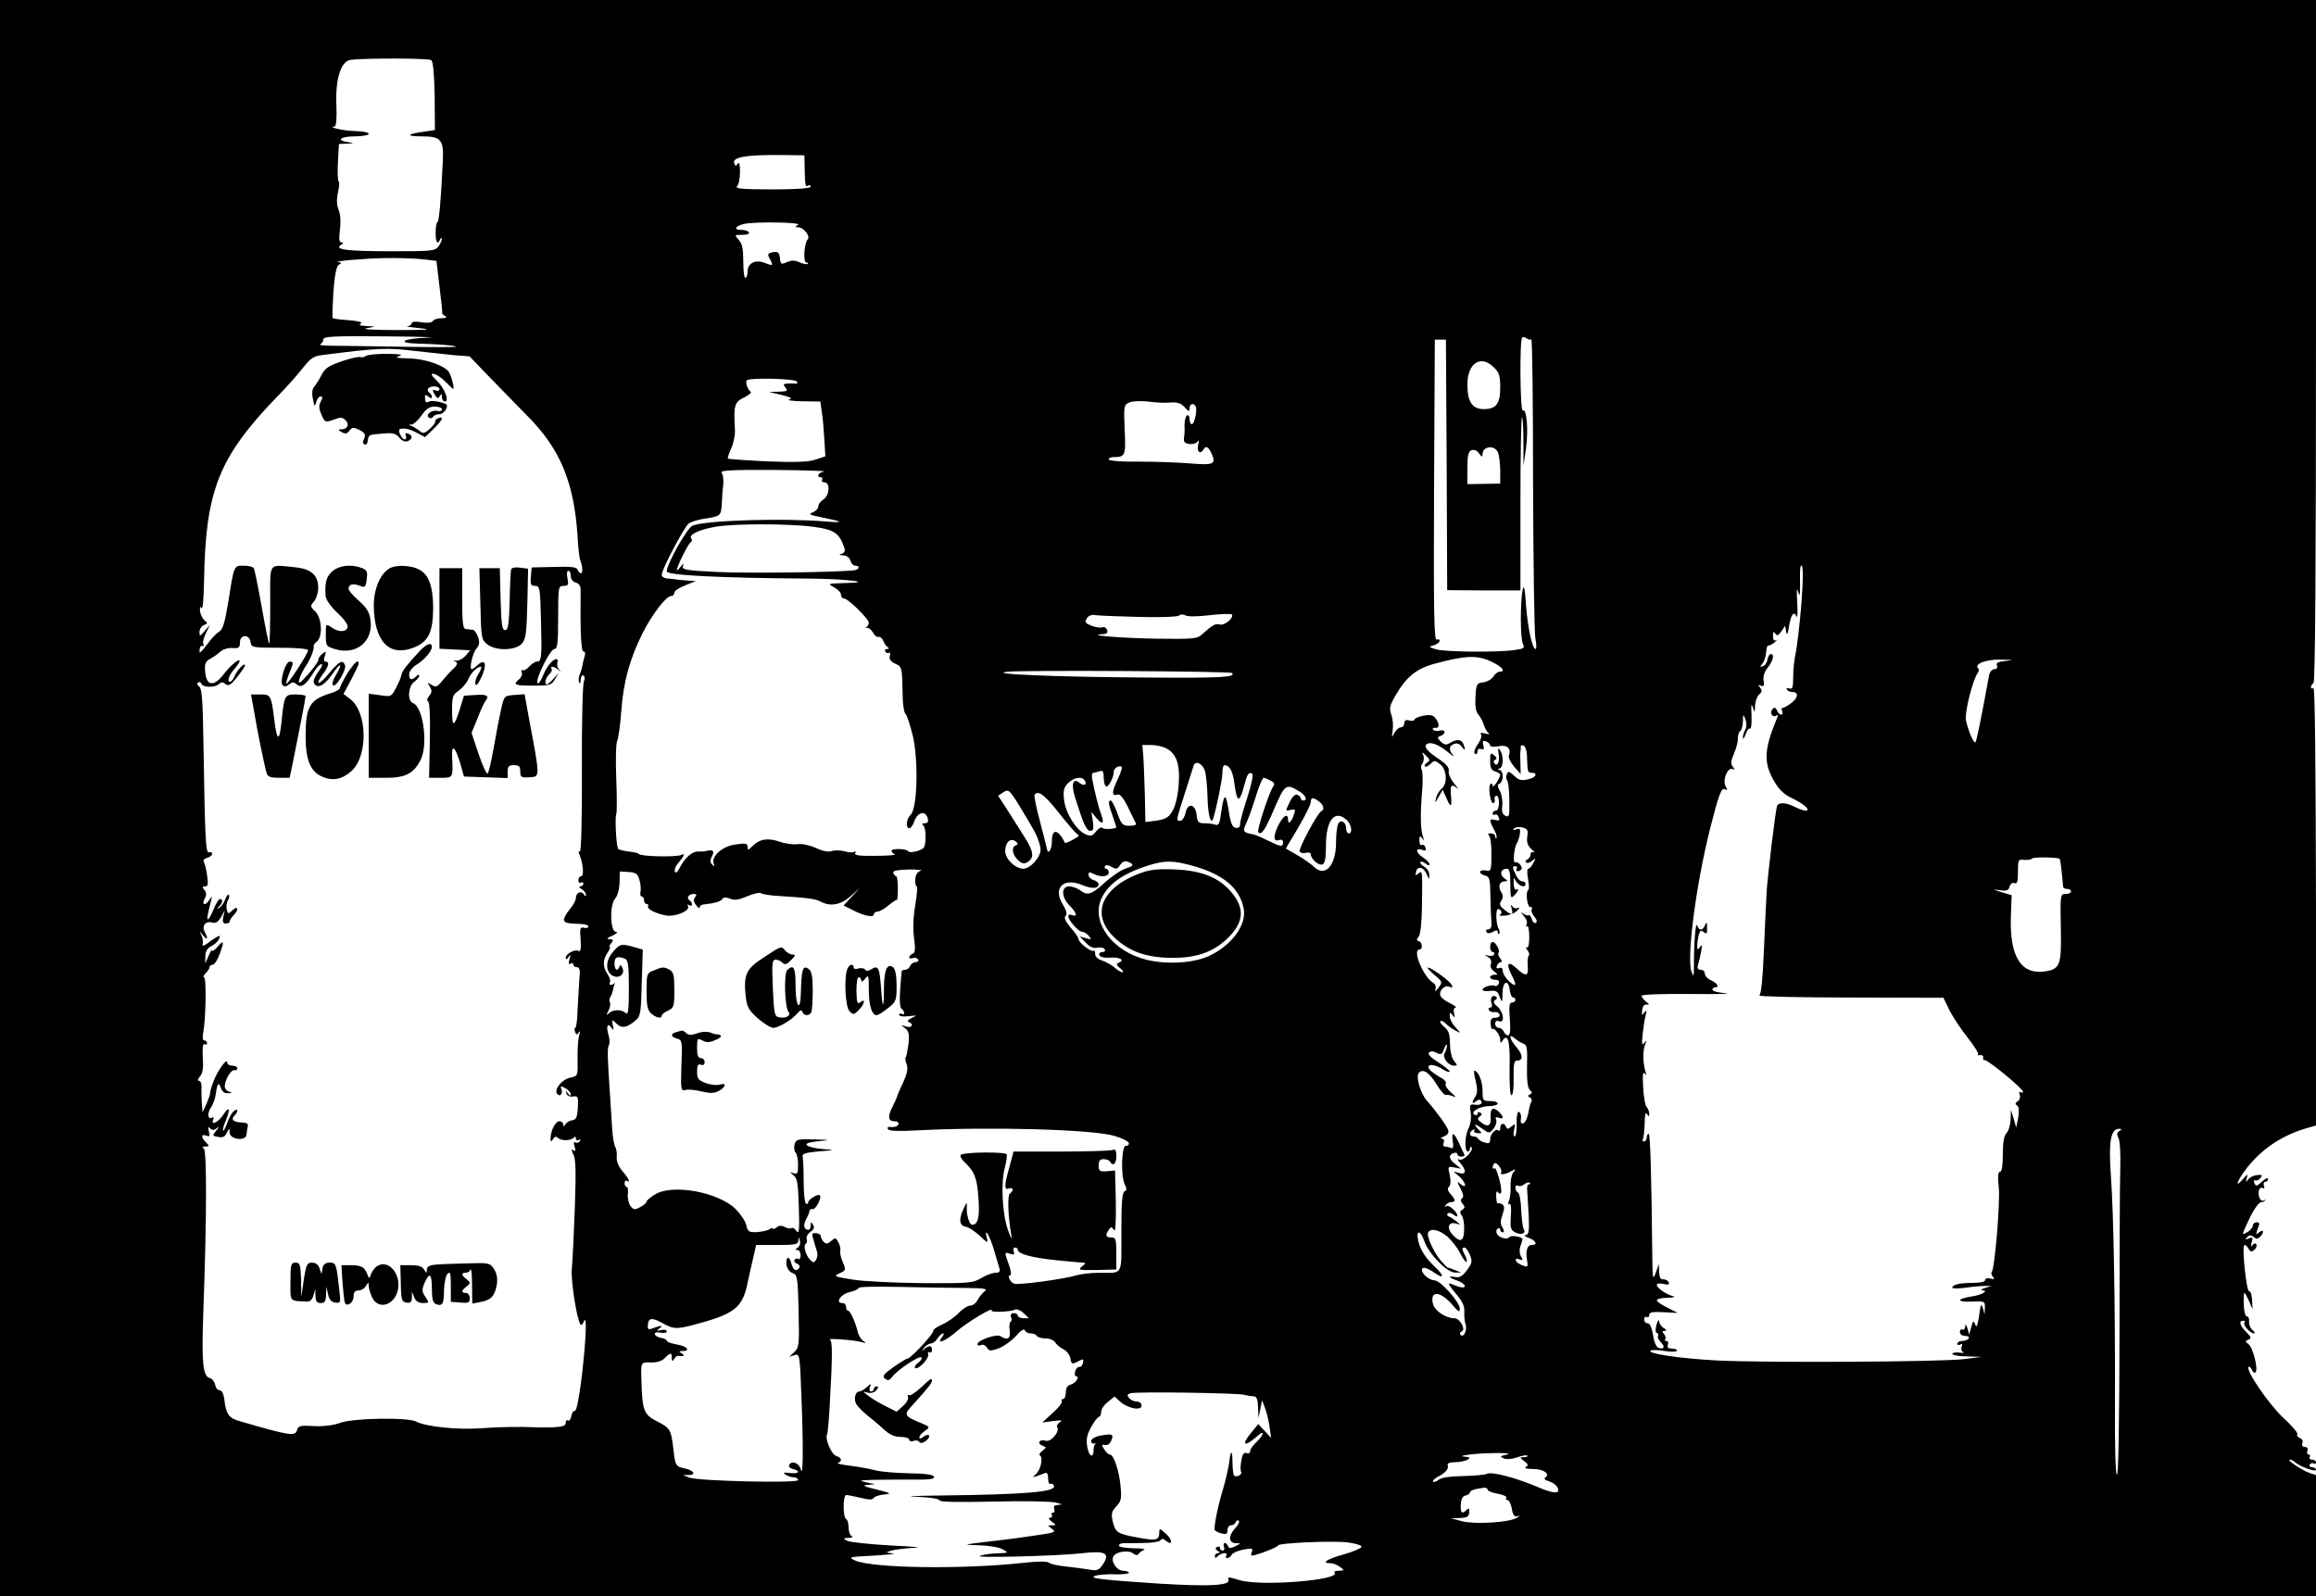 <?xml version="1.0" standalone="no"?>
<!DOCTYPE svg PUBLIC "-//W3C//DTD SVG 20010904//EN"
 "http://www.w3.org/TR/2001/REC-SVG-20010904/DTD/svg10.dtd">
<svg version="1.0" xmlns="http://www.w3.org/2000/svg"
 width="917pt" height="632pt" viewBox="0 0 917 632"
 preserveAspectRatio="xMidYMid meet">
<g transform="translate(0,632) scale(0.1,-0.1)"
fill="#000000" stroke="none">
<path d="M0 3160 l0 -3160 4585 0 4585 0 0 239 0 240 -22 7 c-28 8 -97 54 -82
54 5 0 14 -4 20 -9 16 -17 84 -42 84 -31 0 5 -7 10 -16 10 -8 0 -12 5 -9 10 4
6 11 8 16 5 5 -4 9 -1 9 4 0 6 -7 11 -16 11 -8 0 -12 5 -9 10 3 6 2 10 -4 10
-6 0 -8 7 -5 15 4 9 0 15 -10 15 -9 0 -13 6 -10 15 4 8 -1 17 -10 21 -9 3 -13
10 -10 15 3 5 -22 34 -56 65 -58 55 -149 188 -137 201 4 3 9 -2 13 -11 3 -9
10 -14 14 -11 13 8 -9 99 -27 112 -14 11 -14 13 -1 18 13 5 12 10 -8 30 -26
26 -31 45 -12 45 6 0 8 -3 5 -7 -9 -8 22 -43 37 -43 6 0 4 6 -5 13 -9 7 -15
22 -14 34 1 12 -3 21 -9 20 -5 -1 -11 19 -12 46 -1 26 0 47 3 47 2 0 10 -15
18 -32 l14 -33 -2 37 c-1 20 -6 36 -12 35 -10 -2 -29 173 -19 182 3 3 10 -2
16 -12 7 -14 13 -16 24 -6 7 6 11 16 8 21 -4 6 -10 5 -16 -3 -6 -10 -7 -6 -3
10 6 21 5 23 -11 17 -15 -6 -16 -5 -7 5 9 9 16 9 26 1 10 -9 16 -9 25 0 18 18
15 33 -3 18 -14 -11 -14 -10 -6 14 9 21 8 26 -4 26 -8 0 -15 -6 -15 -13 0 -7
-9 -18 -20 -25 -25 -15 -25 -15 0 39 22 49 45 81 55 79 4 -1 10 2 13 6 4 4 2
4 -5 0 -7 -3 -14 2 -18 14 -7 23 2 43 16 35 5 -3 6 1 3 9 -3 9 -1 16 5 16 6 0
11 5 11 12 0 6 -11 1 -24 -11 -20 -19 -24 -20 -30 -6 -3 9 -2 14 3 11 5 -3 14
1 21 9 9 11 7 14 -12 12 -13 -1 -29 -8 -36 -17 -10 -13 -11 -12 -6 5 5 18 3
17 -15 -4 -36 -41 -23 -5 17 46 60 75 135 125 230 154 l42 12 0 869 c-1 555
-4 867 -10 863 -6 -3 -10 -2 -10 4 0 5 5 13 10 16 7 4 10 467 10 1356 l0 1349
-4585 0 -4585 0 0 -3160z m1707 2922 c8 -5 12 -50 14 -142 l1 -135 -47 -7
c-66 -9 -68 -18 -5 -18 77 0 88 -13 83 -103 -7 -152 -15 -237 -21 -237 -4 0
-7 -18 -7 -40 -1 -39 8 -53 18 -27 3 6 6 7 6 1 1 -5 -5 -19 -13 -30 -13 -18
-28 -19 -188 -19 -174 0 -227 7 -198 25 11 7 11 10 2 10 -9 0 -11 13 -6 50 4
30 2 61 -5 78 -8 20 -9 41 -3 70 5 22 7 42 3 44 -4 2 -5 36 -3 76 l4 72 32 1
c30 2 30 2 4 6 -49 7 -30 23 27 23 30 0 55 5 55 10 0 6 -24 10 -52 11 -44 0
-115 16 -83 18 6 1 9 32 7 81 -5 106 17 177 56 183 50 7 307 7 319 -1z m1479
-427 c1 -69 3 -77 14 -70 6 3 10 1 10 -4 0 -7 -52 -11 -152 -11 -118 0 -149 3
-140 12 7 7 12 32 12 58 0 28 -3 40 -9 32 -7 -11 -9 -11 -14 2 -9 24 51 34
193 32 l85 -1 1 -50z m-26 -225 c-13 -9 -13 -10 0 -10 22 0 50 -36 38 -48 -14
-14 -19 -92 -5 -92 6 0 8 -2 5 -5 -3 -3 -17 0 -32 6 -19 9 -32 9 -50 1 -23
-10 -25 -9 -28 16 -2 21 -8 26 -23 24 -27 -5 -28 -7 -15 -31 12 -24 11 -25
-25 -11 -35 13 -65 -3 -65 -35 0 -14 -4 -25 -9 -25 -5 0 -8 29 -8 65 0 49 -4
70 -18 85 -18 20 -17 20 14 20 19 0 30 4 26 10 -3 6 -18 10 -33 10 -29 0 -20
15 13 23 40 10 231 7 215 -3z m-1492 -136 l60 -7 12 -101 c7 -55 12 -103 11
-105 -2 -2 3 -8 11 -12 9 -6 5 -9 -14 -9 -15 0 -30 -5 -34 -11 -4 -7 -21 -9
-45 -5 -24 4 -39 2 -39 -4 0 -5 -8 -11 -17 -12 -10 -1 14 -4 52 -8 51 -5 26
-7 -90 -7 -92 0 -145 3 -125 7 l35 7 -35 2 c-24 1 -31 4 -21 10 8 5 -9 10 -48
13 -33 2 -62 6 -64 9 -2 2 0 48 3 103 5 67 12 101 21 107 12 7 12 9 -1 11 -27
3 103 15 186 16 45 1 108 -1 142 -4z m25 -311 c-104 -4 -127 -22 -30 -24 76
-2 138 -7 143 -12 2 -2 -96 -2 -219 0 -122 2 -247 4 -277 4 -30 0 -49 3 -42 6
6 2 12 11 12 19 0 12 40 14 253 12 138 -1 210 -4 160 -5z m4370 -6 c4 3 7
-252 7 -568 1 -316 5 -593 9 -616 5 -24 5 -43 1 -43 -13 0 -31 83 -38 174 -4
65 -8 83 -13 61 -10 -47 -10 -194 1 -215 8 -16 4 -19 -33 -24 -66 -10 -279 -8
-312 3 -29 9 -29 10 -7 16 12 4 22 12 22 17 0 6 -6 8 -12 5 -10 -3 -12 118
-10 592 l3 596 22 0 22 0 3 -496 2 -496 145 -1 145 0 0 345 c0 191 3 343 6
340 4 -3 6 -48 6 -99 l0 -93 10 69 c10 74 3 160 -13 151 -10 -7 -13 278 -2
288 3 4 11 2 18 -3 7 -5 15 -7 18 -3z m-4418 -47 c44 -5 110 -12 147 -16 l67
-5 73 -76 c40 -41 111 -114 158 -162 129 -130 183 -262 197 -476 2 -44 7 -87
11 -95 9 -23 10 -50 2 -50 -4 0 -10 6 -13 14 -4 11 -26 13 -94 11 l-88 -2 -3
-37 c-3 -30 0 -36 17 -36 18 0 20 -8 23 -137 4 -149 2 -163 -17 -163 -6 0 -20
-9 -30 -20 -10 -11 -22 -17 -26 -14 -5 3 -6 -1 -3 -9 3 -8 -2 -20 -11 -27 -26
-22 -17 -25 56 -25 66 0 73 2 86 25 l15 25 -20 -22 c-11 -13 -23 -23 -26 -23
-12 0 -6 28 9 40 8 7 12 16 9 21 -8 13 10 11 26 -3 12 -11 13 -11 3 1 -6 7 -9
20 -6 27 3 8 1 14 -4 14 -15 0 -40 -31 -55 -70 -8 -19 -17 -30 -20 -25 -9 15
51 135 67 135 12 0 15 22 15 125 0 121 1 125 21 125 19 0 21 4 16 30 -4 17 -2
30 3 30 6 0 10 -9 10 -21 0 -12 8 -23 20 -26 12 -3 19 -14 19 -27 -2 -171 2
-246 11 -246 7 0 9 -8 4 -22 -4 -13 -8 -30 -9 -38 -1 -8 -6 -23 -10 -32 -4
-10 -5 -23 -2 -30 3 -7 6 -3 6 10 1 13 5 20 11 17 6 -4 7 -13 2 -23 -5 -9 -9
-166 -8 -349 1 -199 -3 -329 -8 -325 -6 3 -6 -3 -1 -14 14 -33 18 -84 6 -84
-6 0 -11 -7 -11 -16 0 -8 5 -12 10 -9 6 3 10 1 10 -4 0 -6 -6 -11 -12 -11 -7
0 -5 -5 5 -11 9 -5 17 -15 17 -22 0 -8 -3 -7 -9 2 -10 16 -31 6 -31 -16 0 -8
-11 -29 -25 -45 -14 -17 -24 -36 -22 -42 4 -11 13 -13 70 -15 15 -1 27 -5 27
-10 0 -5 -8 -7 -17 -5 -16 4 -18 -1 -14 -47 2 -35 0 -49 -8 -45 -14 9 -51 -11
-51 -27 0 -8 4 -7 11 3 8 12 9 10 4 -9 -5 -16 -4 -21 4 -17 6 4 11 2 11 -3 0
-6 6 -11 14 -11 11 0 14 -11 10 -47 -2 -27 -5 -81 -7 -120 -1 -40 -5 -73 -9
-73 -4 0 -5 -7 -1 -16 5 -13 8 -13 15 -2 6 8 6 4 1 -12 -4 -14 -7 -56 -6 -93
1 -68 1 -68 -28 -74 -32 -6 -65 -45 -54 -63 10 -16 25 -2 18 16 -5 14 -3 15
15 5 12 -7 22 -17 22 -24 0 -8 -4 -7 -11 3 -9 13 -10 13 -6 0 2 -9 13 -14 26
-12 20 3 21 -1 19 -44 -2 -38 -7 -48 -22 -50 -10 -1 -23 -9 -27 -16 -7 -10 -9
-10 -9 0 0 6 -7 12 -15 12 -16 0 -35 -38 -35 -68 0 -15 2 -15 10 -2 6 9 13 11
18 5 4 -5 18 -10 32 -10 14 0 28 5 32 10 5 6 8 5 8 -3 0 -7 5 -10 12 -6 7 4 8
3 4 -5 -4 -6 -12 -8 -18 -5 -6 4 -8 -1 -3 -16 5 -16 4 -20 -5 -15 -9 6 -9 2 0
-16 10 -17 11 -70 6 -213 -4 -105 -9 -213 -12 -241 -4 -45 19 -196 34 -219 3
-5 9 -1 13 10 14 34 10 -63 -7 -213 -11 -89 -21 -141 -28 -140 -6 1 -12 -8
-14 -21 -2 -12 -8 -20 -13 -17 -5 4 -9 -1 -9 -9 0 -12 -12 -16 -52 -18 -29 0
-60 -1 -68 0 -54 3 -138 2 -220 -4 -94 -6 -215 7 -253 27 -32 17 -246 14 -299
-5 -30 -11 -69 -15 -107 -13 -52 3 -60 1 -65 -16 -6 -26 -30 -22 -229 36 -41
11 -53 29 -59 88 -3 21 -10 34 -19 34 -8 0 -15 10 -17 21 -2 12 -11 24 -21 27
-28 7 -33 61 -26 258 14 383 14 643 2 651 -8 5 -6 8 6 8 17 0 17 1 3 16 -21
20 -20 35 1 27 13 -5 15 -2 10 17 -4 17 -3 20 5 12 9 -9 16 -8 27 1 11 8 10 5
-2 -9 -17 -21 -17 -22 7 -26 18 -4 27 1 34 16 11 21 11 21 11 1 1 -28 66 -35
67 -8 1 10 3 25 5 33 3 10 -4 14 -23 15 -34 1 -45 12 -30 27 17 17 15 33 -2
18 -8 -6 -20 -27 -26 -46 -7 -20 -14 -33 -17 -31 -2 3 3 22 12 42 18 45 13 57
-10 22 -19 -30 -51 -46 -41 -22 3 9 2 13 -3 10 -18 -11 -22 15 -6 39 9 13 18
39 20 57 5 40 11 46 20 20 4 -13 14 -21 28 -20 17 1 18 2 5 6 -10 2 -18 12
-18 21 0 26 25 67 38 64 7 -1 12 2 12 8 0 5 -9 10 -20 10 -11 0 -20 5 -20 12
0 21 -35 -26 -53 -70 -9 -23 -16 -46 -15 -50 1 -4 -6 -23 -14 -42 l-16 -35 -3
40 c-1 22 -2 50 -1 63 0 12 -4 22 -10 22 -7 0 -5 7 4 18 11 12 14 34 11 75 -2
39 0 56 7 52 5 -3 10 -1 10 4 0 6 -5 11 -11 11 -6 0 -8 11 -5 28 11 49 14 222
4 222 -5 0 -2 7 6 16 9 8 16 20 16 25 0 5 6 9 13 9 6 0 19 20 28 45 18 50 15
55 -12 23 -11 -11 -19 -17 -19 -12 -1 5 -7 -4 -14 -21 l-13 -30 0 28 c0 18 7
31 21 39 22 11 36 27 36 41 0 4 -16 -5 -37 -20 -21 -17 -34 -22 -31 -13 3 8 1
24 -4 35 -9 20 -9 20 6 1 18 -22 21 -14 7 13 -13 24 2 45 28 38 16 -4 25 2 36
21 l15 27 -6 -26 c-4 -19 -1 -26 10 -26 9 0 16 4 16 9 0 5 7 16 15 24 22 22
18 40 -4 20 -17 -16 -19 -16 -23 2 -3 11 -1 27 4 36 6 10 7 20 4 23 -3 3 -10
-6 -15 -20 -5 -14 -16 -28 -23 -32 -10 -6 -11 -5 0 6 14 15 16 29 3 29 -5 0
-16 -18 -25 -40 -9 -22 -19 -40 -22 -40 -6 0 -3 13 12 75 4 18 4 18 -6 3 -16
-26 -33 -23 -20 3 9 15 8 24 -1 35 -9 11 -8 14 3 14 12 0 13 9 8 43 -3 23 -9
48 -13 54 -4 6 2 13 13 16 11 3 20 10 20 16 0 6 -6 8 -12 6 -14 -5 -16 41 -23
459 -2 144 -6 190 -16 197 -7 4 -10 12 -5 16 5 4 11 2 13 -4 6 -16 55 -17 71
-1 8 8 15 8 25 -1 12 -9 21 -4 46 28 17 21 31 42 31 46 0 14 -32 -19 -41 -42
-10 -27 -31 -32 -22 -5 3 9 15 27 26 39 11 13 18 25 15 28 -5 5 -39 -24 -60
-52 -41 -55 -72 -51 -76 11 -2 27 2 38 20 47 12 6 30 19 40 28 10 10 31 16 48
15 26 -2 30 2 30 22 0 32 37 34 42 2 3 -22 6 -23 116 -23 68 0 112 -4 112 -10
-1 -14 -81 -138 -86 -132 -2 2 3 20 11 40 18 44 18 47 2 47 -17 0 -41 -80 -28
-93 7 -7 15 -6 26 3 12 10 18 10 30 0 18 -15 35 -4 66 46 11 19 25 34 31 34 6
0 3 -10 -6 -22 -25 -35 -29 -49 -19 -59 15 -15 39 -1 69 42 33 48 43 45 14 -4
-12 -20 -17 -38 -11 -41 12 -8 54 63 47 80 -9 23 -23 16 -62 -31 -40 -49 -61
-53 -26 -5 24 32 28 50 11 50 -6 0 -8 9 -3 22 6 20 5 21 -10 9 -9 -7 -16 -19
-16 -25 0 -6 -18 -31 -40 -56 -34 -38 -40 -41 -35 -20 4 14 15 36 24 50 19 26
36 70 33 82 -1 3 5 12 13 18 24 20 19 95 -7 119 -20 19 -20 22 -5 39 9 10 17
35 17 55 0 50 -29 75 -94 81 -107 10 -96 26 -96 -151 0 -86 -2 -154 -4 -152
-3 2 -16 68 -30 147 -14 79 -28 147 -31 152 -4 6 -21 10 -40 10 -39 0 -38 4
-61 -143 -14 -84 -22 -110 -36 -118 -10 -6 -32 -28 -48 -51 -17 -23 -30 -36
-30 -30 0 19 4 27 13 24 5 -1 6 2 2 7 -3 6 1 25 10 43 l16 33 -21 -24 c-19
-22 -20 -22 -20 -3 0 11 8 23 18 27 15 6 15 8 2 18 -8 7 -16 23 -18 37 -1 16
1 21 6 12 5 -7 9 41 10 110 6 358 59 489 292 730 36 36 81 87 100 112 29 37
42 46 75 50 219 28 260 30 370 16z m4270 -65 c21 -20 25 -34 25 -79 0 -65 -16
-86 -65 -86 -46 0 -65 29 -65 97 0 86 54 120 105 68z m-2760 -56 c4 -6 1 -10
-6 -8 -8 1 -22 1 -33 0 -15 -1 -16 -4 -6 -16 11 -13 7 -15 -26 -16 l-39 -1 50
-12 c36 -9 45 -14 30 -18 -11 -3 12 -6 51 -7 l72 -1 6 -42 c4 -24 8 -73 10
-109 l4 -66 -39 -13 c-29 -10 -79 -11 -191 -7 -83 4 -153 9 -156 11 -2 2 4 20
13 40 9 19 16 52 15 73 -6 97 -2 111 36 129 19 9 31 20 26 23 -12 8 -22 38
-15 45 11 11 191 7 198 -5z m1478 -83 c28 2 42 -2 57 -18 17 -19 20 -19 20 -5
0 18 15 23 24 8 8 -13 -5 -71 -15 -71 -5 0 -9 9 -9 21 0 11 -5 17 -10 14 -6
-4 -10 -21 -10 -38 1 -18 0 -41 -2 -52 -2 -15 3 -21 21 -23 13 -2 28 2 33 10
5 8 6 3 2 -14 -6 -27 8 -39 21 -18 10 16 19 12 32 -16 19 -42 9 -47 -86 -39
-47 4 -139 7 -203 7 -68 -1 -118 3 -118 9 0 5 9 9 19 9 47 0 49 6 44 109 -4
93 -3 98 18 107 12 6 45 7 73 4 28 -4 68 -6 89 -4z m1297 -195 c5 -11 10 -44
10 -73 l0 -53 -65 -1 -65 -1 0 64 c0 50 4 65 16 70 11 4 22 -1 30 -12 12 -16
14 -16 14 -3 0 30 45 37 60 9z m-2667 -78 c-23 -4 -33 -23 -12 -23 5 0 7 -4 4
-10 -3 -5 1 -10 9 -10 24 0 21 -52 -4 -68 -11 -7 -20 -19 -20 -27 0 -9 -10
-19 -22 -24 -19 -7 -13 -10 37 -20 85 -17 90 -22 15 -16 -169 14 -471 5 -527
-16 -22 -8 -103 -152 -103 -182 0 -15 221 -26 554 -28 162 -1 278 -16 146 -18
-64 -2 -64 -2 -37 -17 15 -8 27 -21 27 -29 0 -8 5 -15 12 -15 16 0 98 -81 98
-96 0 -7 -5 -15 -10 -17 -6 -3 -5 -4 2 -3 7 1 18 -7 24 -18 6 -12 16 -20 23
-18 6 1 14 -6 18 -15 4 -10 11 -21 17 -25 7 -5 7 -8 -2 -8 -7 0 -10 -5 -7 -10
4 -6 10 -8 15 -5 4 3 6 -3 3 -13 -3 -12 4 -22 21 -30 28 -12 28 -14 30 -125 0
-37 6 -71 12 -75 5 -4 18 -44 29 -89 22 -101 17 -283 -9 -309 -18 -17 -21 -54
-5 -54 5 0 15 14 20 30 13 35 44 41 52 10 4 -14 0 -20 -11 -20 -10 0 -13 -3
-7 -8 12 -8 13 -72 3 -88 -9 -13 -57 -24 -62 -15 -7 11 -66 12 -66 2 0 -5 6
-12 13 -14 6 -3 -28 -6 -76 -6 -64 -1 -86 2 -81 11 4 6 3 8 -3 5 -6 -4 -23 -3
-39 2 -16 4 -38 5 -50 1 -13 -5 -36 -1 -63 12 -25 11 -56 18 -74 15 -16 -2
-48 2 -70 10 -47 16 -79 11 -107 -17 -17 -17 -20 -18 -20 -4 0 14 -8 16 -47
10 -52 -6 -98 -47 -87 -76 4 -11 2 -12 -6 -4 -9 9 -9 17 -1 33 12 21 4 28 -24
21 -5 -2 -19 -2 -30 -2 -24 1 -52 -23 -73 -63 -9 -18 -17 -25 -20 -17 -2 7 2
21 10 30 25 29 33 46 17 37 -16 -10 -161 -7 -169 3 -3 4 -21 8 -40 10 -19 2
-38 7 -42 10 -8 9 -14 123 -8 137 3 6 3 70 0 143 -3 74 -1 141 4 149 4 8 12
61 16 117 8 115 34 209 85 310 38 75 93 146 113 146 7 0 12 6 12 13 0 7 19 20
43 29 l42 17 -32 2 c-18 1 -37 3 -43 4 -5 1 -21 3 -35 4 -14 0 -25 7 -25 15 0
21 89 189 107 203 8 6 34 14 56 18 72 11 72 11 75 62 1 27 4 62 6 78 1 17 -1
36 -7 43 -7 9 36 12 209 11 121 -1 209 -4 197 -6z m-43 -219 c84 -11 104 -25
124 -86 3 -10 -1 -18 -12 -21 -12 -3 -10 -5 6 -6 15 -1 26 -9 29 -21 3 -11 12
-20 19 -20 20 0 17 -15 -3 -18 -56 -8 -420 -13 -541 -7 -127 6 -143 9 -138 24
5 12 2 11 -9 -3 -8 -11 -15 -17 -15 -13 0 14 44 102 54 109 6 4 7 10 4 14 -15
15 26 36 94 48 72 13 293 13 388 0z m3912 -311 c-7 -82 -17 -166 -22 -188 -5
-22 -10 -64 -10 -94 0 -44 -3 -52 -16 -47 -8 3 -12 2 -9 -4 3 -6 12 -10 20
-10 27 0 26 -21 -1 -43 -16 -12 -32 -21 -36 -20 -4 2 -5 -4 -2 -12 4 -8 2 -15
-4 -15 -5 0 -13 8 -16 17 -5 12 -10 13 -17 6 -14 -14 -2 -36 13 -27 8 5 9 1 3
-12 -51 -123 -53 -175 -10 -248 19 -33 40 -53 71 -67 48 -23 76 -49 53 -49 -8
0 -27 7 -43 15 -35 18 -65 19 -70 3 -7 -24 -37 -273 -41 -338 -2 -36 -7 -141
-11 -235 -4 -105 -11 -173 -18 -177 -6 -4 156 -8 359 -8 l370 -1 24 -50 c14
-27 46 -76 72 -108 26 -33 44 -62 41 -66 -4 -4 0 -5 8 -3 8 1 14 -3 12 -10 -1
-6 1 -11 6 -10 10 4 152 -113 152 -125 0 -4 -4 -5 -10 -2 -6 4 -7 -1 -3 -10 3
-10 0 -21 -8 -26 -10 -6 -11 -11 -3 -16 8 -5 9 -22 5 -48 l-8 -40 -10 35 -11
35 -1 -38 c-1 -21 -8 -45 -16 -53 -10 -11 -15 -36 -15 -85 0 -45 -4 -69 -11
-69 -8 0 -10 -19 -5 -62 6 -60 -16 -324 -28 -335 -3 -4 -1 -12 5 -19 8 -9 5
-11 -10 -7 -12 3 -21 1 -21 -6 0 -7 -20 -11 -49 -11 -51 0 -81 -7 -81 -19 0
-4 24 -4 53 0 28 4 63 7 77 7 l25 0 -25 -8 c-14 -4 -19 -8 -12 -9 28 -2 0 -19
-43 -25 -61 -10 -57 -23 5 -20 48 2 50 1 49 -25 l-1 -26 -7 25 c-6 21 -9 15
-15 -30 -6 -40 -10 -50 -15 -35 -7 17 -9 16 -16 -10 l-8 -30 -7 25 c-6 17 -8
19 -9 7 -1 -10 -5 -15 -11 -12 -5 3 -10 -1 -10 -9 0 -9 9 -16 21 -16 11 0 17
-4 14 -10 -3 -5 -15 -10 -26 -10 -10 0 -19 -5 -19 -11 0 -5 5 -7 12 -3 7 5 9
2 5 -9 -3 -9 -1 -18 6 -21 7 -4 0 -4 -15 -2 -16 2 -28 -1 -28 -5 0 -5 26 -10
58 -10 l57 -2 -70 -9 c-93 -11 -791 -15 -980 -5 -148 8 -278 28 -259 39 5 3
30 3 57 -2 26 -4 47 -3 47 2 0 4 -9 8 -21 8 -15 0 -19 5 -15 15 3 8 0 15 -6
15 -6 0 -8 3 -5 7 4 3 2 12 -4 20 -9 10 -8 13 2 13 10 1 8 4 -3 11 -10 5 -18
18 -19 27 0 9 -5 4 -10 -13 -5 -19 -5 -31 1 -33 6 -2 8 -7 5 -12 -3 -5 2 -16
11 -25 18 -18 13 -30 -10 -22 -8 3 -18 26 -21 51 -5 29 -12 46 -21 46 -8 0
-14 7 -14 16 0 8 5 12 10 9 6 -3 10 0 10 8 0 11 13 13 57 11 l56 -3 -41 21
c-23 11 -42 24 -42 29 0 5 19 10 43 10 23 1 33 4 22 6 -27 7 -65 33 -65 45 0
6 11 7 26 4 19 -5 25 -3 21 6 -2 7 -12 12 -21 12 -11 -1 -16 7 -17 30 l-1 31
-12 -35 c-12 -32 -13 -25 -14 80 -3 305 -8 470 -14 470 -5 0 -8 -7 -8 -15 0
-8 -5 -15 -11 -15 -5 0 -7 4 -4 10 3 5 6 33 7 61 0 34 3 47 9 38 7 -12 9 -11
9 2 0 8 -5 20 -10 25 -6 6 -12 41 -14 79 -3 47 -1 64 6 54 7 -10 8 -7 2 11 -9
34 -10 81 0 105 7 17 6 17 -4 5 -9 -12 -10 -4 -6 35 3 28 8 61 12 75 5 20 4
22 -6 10 -9 -12 -10 -10 -8 10 2 16 9 24 18 22 11 -2 11 1 -2 11 -10 8 -18 18
-18 24 0 5 77 8 193 7 105 -1 168 0 140 3 -29 2 -53 8 -53 14 0 5 5 9 10 9 19
0 10 17 -15 28 -14 6 -25 18 -25 27 0 8 -7 15 -16 15 -12 0 -15 6 -10 23 4 12
9 36 12 52 4 23 3 27 -5 15 -9 -13 -11 -12 -11 5 0 11 3 30 6 43 5 18 9 20 20
11 11 -9 14 -6 13 17 0 23 -2 25 -8 11 -9 -23 -23 -24 -31 -2 -6 18 -13 -64
-13 -155 0 -48 -1 -52 -10 -26 -19 56 18 341 73 561 36 142 46 169 61 159 8
-5 9 -2 2 11 -14 24 6 77 26 70 11 -4 11 -3 2 9 -9 11 -8 23 5 53 9 21 16 48
15 60 0 12 4 25 9 28 6 3 10 21 11 38 0 30 1 31 10 9 5 -15 5 -30 -1 -42 -6
-10 -10 -25 -9 -32 0 -7 5 -1 11 15 5 15 13 25 18 22 4 -2 6 21 5 53 -2 40 -1
49 5 32 8 -24 8 -24 9 6 1 17 8 37 16 44 12 10 13 16 4 27 -9 11 -9 12 3 8 12
-5 14 0 11 19 -3 16 2 35 16 52 22 28 28 54 12 54 -5 0 -11 -10 -13 -22 -2
-12 -10 -24 -18 -26 -12 -4 -13 -3 -2 10 7 9 14 29 15 46 1 16 5 28 8 26 3 -2
15 4 25 12 10 9 13 13 7 9 -9 -4 -13 2 -13 17 0 17 3 19 9 9 7 -10 12 -8 24 9
l15 22 4 -23 c3 -17 7 -10 12 24 8 46 19 59 30 35 3 -7 4 19 2 57 -3 49 -2 61
4 40 6 -22 8 -11 7 42 -1 46 1 69 7 63 6 -6 5 -64 -2 -157z m-2620 -46 c83 -2
151 0 157 6 5 5 16 5 25 0 9 -5 49 -5 96 1 44 5 83 6 87 3 11 -12 -28 -45 -47
-40 -18 5 -28 -1 -72 -40 -18 -17 -36 -18 -186 -16 -145 3 -275 14 -205 18 16
1 21 6 16 17 -3 8 -11 13 -19 10 -7 -3 -26 0 -42 6 -25 10 -28 14 -19 29 7 12
20 16 36 13 15 -2 92 -5 173 -7z m1395 -178 c42 -20 56 -39 30 -39 -7 0 -18
-9 -24 -19 -7 -11 -25 -21 -40 -23 -26 -3 -28 -6 -31 -57 -2 -36 1 -58 11 -70
8 -9 18 -27 22 -41 4 -14 13 -29 19 -33 6 -5 0 -5 -13 -2 -16 5 -21 4 -17 -4
4 -6 -2 -24 -14 -40 -12 -18 -16 -32 -10 -36 5 -3 10 1 10 9 0 9 6 13 14 10
11 -4 13 0 9 15 -4 17 -2 20 11 15 9 -3 16 -10 16 -16 0 -5 15 -6 34 -3 34 7
51 -9 40 -38 -2 -7 7 -26 21 -43 l26 -29 -1 40 c-1 22 -1 45 0 50 1 6 2 14 1
18 -1 5 4 7 11 5 7 -3 14 -22 14 -44 2 -61 3 -64 19 -64 23 0 18 -17 -7 -24
-35 -9 -43 -7 -65 14 -19 17 -22 17 -27 3 -4 -9 -3 -19 1 -22 4 -3 9 -38 9
-78 1 -65 0 -71 -16 -63 -12 6 -15 18 -12 40 2 18 -2 43 -9 57 -11 21 -11 27
-1 30 6 3 12 16 12 29 0 13 -6 24 -12 25 -10 0 -10 2 0 6 15 6 16 52 1 73 -8
11 -9 7 -5 -17 5 -31 -7 -53 -18 -34 -4 5 -1 11 5 13 7 2 5 9 -5 17 -14 12
-16 9 -16 -22 0 -27 5 -37 20 -42 11 -3 20 -9 20 -13 -1 -14 -29 -56 -30 -44
0 7 -4 11 -8 8 -11 -7 -2 -76 10 -76 5 0 8 6 6 14 -2 8 2 15 7 15 6 1 10 -12
10 -29 0 -17 -5 -30 -12 -30 -7 0 -13 -5 -13 -11 0 -5 4 -8 9 -5 5 3 12 -1 15
-10 5 -13 2 -15 -14 -11 -24 6 -25 1 -5 -37 9 -16 13 -31 10 -34 -3 -3 -5 0
-5 6 0 7 -8 12 -17 12 -11 0 -14 -3 -8 -8 6 -4 11 -38 10 -75 0 -65 -1 -68
-22 -64 -28 5 -31 -13 -3 -20 18 -5 20 -14 21 -77 1 -39 2 -86 4 -103 2 -23
-2 -33 -12 -33 -8 0 -11 -5 -8 -10 4 -7 13 -7 26 0 14 8 19 7 19 -1 0 -7 3
-10 6 -6 3 3 2 12 -2 19 -11 16 -13 78 -3 78 14 0 19 -18 7 -23 -7 -2 2 -4 19
-3 18 1 41 10 50 20 10 10 12 15 4 11 -8 -4 -17 -2 -23 6 -7 10 -7 7 -3 -8 8
-28 1 -29 -29 -5 -18 14 -21 21 -12 35 8 12 8 22 0 34 -14 23 -7 43 14 43 13
0 13 2 -3 13 -19 15 -13 37 11 37 11 0 14 -15 14 -61 0 -54 2 -59 15 -45 16
15 21 31 8 23 -5 -3 -9 9 -10 26 0 18 1 25 4 17 10 -25 43 -41 43 -20 0 6 -6
10 -13 10 -8 0 -19 11 -25 25 -15 32 -15 35 -1 35 5 0 7 -4 4 -10 -7 -11 8
-14 18 -3 9 8 -13 34 -23 28 -11 -7 -6 58 6 76 5 8 10 25 12 38 2 19 0 22 -15
17 -12 -5 -15 -4 -8 3 6 6 21 8 34 4 19 -5 22 -11 18 -36 -3 -23 2 -36 17 -50
12 -10 15 -16 9 -12 -8 3 -13 0 -13 -9 0 -8 -6 -16 -12 -19 -7 -2 -10 -8 -6
-12 4 -4 15 -2 24 6 16 13 16 12 5 -8 -6 -13 -15 -23 -20 -23 -5 0 -5 -18 -1
-40 4 -22 5 -42 1 -44 -12 -8 -4 -71 9 -68 6 1 8 -2 5 -8 -4 -6 1 -20 10 -30
10 -11 12 -20 6 -24 -5 -4 -13 3 -16 15 -4 11 -9 18 -12 15 -4 -3 -13 0 -22 6
-11 9 -10 5 2 -9 11 -12 16 -27 11 -34 -4 -7 -3 -10 2 -6 5 3 9 -16 9 -43 0
-30 -4 -46 -10 -42 -5 3 -4 -1 2 -10 7 -8 10 -18 6 -22 -4 -4 -6 -23 -4 -42 3
-41 -7 -43 -45 -8 -33 31 -42 19 -20 -25 23 -44 20 -53 -9 -27 -14 13 -25 31
-25 41 0 11 -5 15 -14 12 -10 -4 -13 -1 -9 9 3 7 10 14 15 14 6 0 5 7 -2 15
-7 9 -10 18 -7 22 8 8 -11 43 -23 43 -6 0 -10 -9 -10 -20 0 -11 5 -20 11 -20
5 0 8 -4 4 -10 -3 -5 -13 -7 -23 -4 -16 5 -16 5 0 -6 10 -6 15 -17 11 -27 -4
-9 1 -21 12 -29 17 -13 17 -14 2 -14 -9 0 -17 -4 -17 -10 0 -5 9 -10 20 -10
13 0 18 -5 14 -15 -4 -8 -10 -12 -15 -9 -12 7 -49 -5 -49 -15 0 -5 13 -7 29
-5 24 3 31 -1 39 -24 10 -25 10 -24 11 16 1 49 24 55 29 9 2 -15 8 -27 13 -27
5 0 9 -4 9 -10 0 -5 -6 -10 -14 -10 -10 0 -12 -14 -8 -65 3 -45 1 -65 -7 -65
-6 0 -14 7 -17 15 -4 8 -12 15 -20 15 -8 0 -14 7 -14 16 0 10 6 14 15 10 24
-9 19 36 -6 58 -16 13 -18 20 -9 26 8 5 9 10 2 14 -14 8 -24 -8 -16 -28 3 -9
1 -16 -6 -16 -6 0 -8 -5 -5 -10 4 -6 14 -9 22 -8 9 2 18 -3 20 -9 3 -8 -4 -13
-16 -13 -16 0 -20 -6 -19 -25 1 -13 4 -22 6 -20 8 8 32 -24 32 -42 0 -14 2
-15 9 -4 21 33 31 -3 28 -110 -1 -69 2 -108 8 -106 6 2 9 33 8 70 -1 51 2 67
12 67 26 0 26 21 1 51 -30 35 -35 60 -8 37 9 -8 25 -18 34 -21 14 -5 16 -19
14 -88 -1 -56 2 -86 11 -95 10 -10 10 -14 0 -18 -9 -5 -9 -7 1 -12 6 -3 9 -11
5 -17 -4 -6 -9 -27 -12 -46 -4 -19 -12 -36 -19 -39 -9 -3 -13 3 -10 18 2 13
-2 25 -8 27 -6 2 -10 -16 -9 -47 1 -27 -3 -50 -8 -50 -5 0 -6 12 -2 27 6 24 5
25 -11 12 -13 -11 -18 -11 -21 -1 -7 18 -23 15 -23 -5 0 -9 -3 -13 -7 -10 -10
11 -33 -14 -33 -35 0 -15 -4 -18 -22 -12 -13 3 -24 11 -26 15 -2 5 -10 9 -18
9 -17 0 -19 16 -2 26 6 4 8 3 5 -2 -3 -6 3 -11 14 -11 17 -2 18 0 4 13 -24 25
-17 27 13 5 28 -20 29 -20 45 -1 9 11 14 27 11 35 -5 11 -2 13 10 9 20 -8 21
3 2 22 -23 23 -36 16 -34 -17 3 -37 -10 -45 -37 -24 -16 12 -17 16 -6 24 9 6
10 11 2 15 -6 4 -11 2 -11 -4 0 -6 -5 -8 -12 -4 -18 11 21 34 59 34 18 0 33 5
33 10 0 6 -13 10 -30 10 -29 0 -30 2 -30 43 -1 37 -17 77 -33 77 -2 0 0 -19 6
-41 7 -31 7 -47 -1 -60 -16 -25 -15 -34 2 -20 9 8 16 8 20 2 8 -12 -4 -19 -28
-15 -16 2 -18 -2 -13 -32 3 -20 0 -45 -9 -63 -15 -30 -16 -91 -2 -91 4 0 8 5
8 12 0 6 3 9 6 5 11 -10 -30 -54 -46 -49 -12 4 -11 1 3 -15 24 -28 22 -46 -5
-38 l-23 6 23 -20 c26 -23 32 -52 5 -30 -15 13 -15 12 0 -18 11 -21 13 -34 6
-38 -7 -5 -6 -12 2 -22 10 -12 10 -16 -1 -23 -10 -6 -11 -12 -3 -22 6 -7 11
-32 10 -55 0 -49 -15 -56 -46 -22 -24 26 -17 52 13 44 20 -6 20 -6 2 9 -10 8
-24 17 -30 19 -6 2 -8 8 -4 12 4 4 14 2 23 -5 22 -18 19 4 -3 23 -10 10 -22
14 -27 10 -4 -5 -5 -2 -1 5 4 6 14 12 22 12 18 0 18 9 -3 32 -12 13 -13 22 -6
29 7 7 8 24 3 46 -8 34 -8 35 18 30 l27 -5 -23 18 c-26 21 -28 36 -7 44 8 3
15 1 15 -4 0 -6 7 -10 16 -10 9 0 14 3 12 8 -2 4 -12 24 -21 45 -21 45 -31 48
-25 7 4 -24 1 -30 -9 -25 -8 3 -19 5 -24 5 -4 0 -6 7 -3 15 4 9 0 15 -7 16 -8
0 -4 4 8 9 16 7 21 14 16 27 -6 17 -49 76 -84 115 -25 29 -45 96 -31 110 17
17 40 2 70 -46 15 -25 32 -44 37 -42 6 2 19 -1 30 -6 12 -6 9 0 -9 15 -16 14
-26 30 -22 35 4 6 -4 16 -16 23 -13 6 -31 19 -41 27 -29 26 2 34 40 11 18 -12
33 -17 33 -12 0 4 -21 21 -46 37 -29 18 -42 32 -36 38 6 6 17 6 30 -1 18 -9
22 -7 30 17 6 15 11 20 11 12 0 -8 -4 -22 -9 -30 -11 -17 14 -50 38 -50 13 0
13 2 0 18 -10 10 -16 37 -17 67 0 39 -5 54 -22 68 -12 10 -19 20 -16 23 3 4
13 -1 22 -10 9 -9 26 -21 38 -27 22 -12 22 -12 0 13 -13 13 -23 33 -23 44 0
16 2 17 11 4 9 -12 10 -11 6 8 -3 13 0 22 6 22 7 0 -3 8 -21 17 -19 9 -36 22
-39 30 -7 18 15 43 33 36 29 -11 12 15 -30 45 -55 40 -73 41 -27 2 33 -28 33
-29 16 -52 -11 -14 -15 -16 -12 -6 4 10 0 21 -7 25 -40 23 -86 133 -56 133 14
0 12 28 -2 33 -10 3 -10 7 -1 18 7 9 12 54 13 114 2 152 2 149 -14 136 -12
-10 -13 -9 -9 8 6 24 31 17 43 -13 8 -20 9 -20 9 -1 1 11 -8 26 -20 33 -12 7
-18 16 -15 19 3 3 12 0 21 -7 8 -7 15 -8 15 -2 0 5 -11 17 -25 26 -30 20 -33
40 -5 31 15 -5 18 -3 14 9 -3 9 -10 13 -15 10 -5 -3 -9 5 -9 18 0 19 2 20 11
8 8 -11 8 -9 2 10 -9 29 -10 87 -2 182 3 37 2 72 -2 80 -4 7 -3 18 3 25 5 7 7
21 4 30 -7 17 -6 17 11 0 15 -15 16 -19 3 -27 -8 -5 -12 -12 -8 -15 3 -3 13 1
22 10 15 15 18 15 39 -2 26 -21 29 -77 5 -96 -9 -7 -19 -23 -22 -37 -6 -23 -5
-22 10 4 l16 29 14 -31 c18 -43 23 -40 19 8 -4 42 2 48 25 28 7 -7 2 2 -12 19
-15 18 -24 40 -22 50 3 13 -9 27 -40 48 -50 33 -63 53 -42 61 17 6 50 -9 86
-40 14 -11 19 -14 13 -6 -18 20 -16 37 4 44 11 5 22 1 30 -10 14 -19 17 -15 7
10 -7 19 -27 20 -53 4 -15 -9 -22 -8 -36 5 -15 15 -15 18 -1 23 23 9 20 27 -4
21 -11 -3 -23 -1 -26 4 -3 5 0 8 7 7 18 -4 20 15 4 36 -11 15 -21 17 -49 12
-20 -4 -36 -11 -36 -16 0 -4 -9 -6 -20 -3 -14 4 -20 0 -20 -11 0 -9 -6 -16
-13 -16 -8 0 -19 -10 -26 -22 -11 -21 -11 -21 -7 9 3 18 1 46 -5 62 -9 27 -7
37 17 78 42 73 83 106 155 125 122 33 169 35 226 7z m2036 4 c-32 -3 -41 -8
-36 -19 3 -8 -1 -14 -11 -14 -8 0 -17 -10 -20 -22 -33 -181 -51 -268 -55 -268
-9 0 -29 50 -37 88 -6 30 27 161 47 188 5 6 5 14 1 18 -17 17 34 36 92 34 49
-1 53 -2 19 -5z m-3065 -48 c17 -17 -43 -20 -331 -18 -360 2 -649 14 -557 23
65 7 881 2 888 -5z m-265 -296 c44 -20 60 -63 54 -145 -3 -44 -13 -86 -24
-104 -17 -30 -30 -36 -83 -42 l-25 -3 -2 105 c-2 58 -4 126 -6 153 l-4 47 33
0 c18 0 44 -5 57 -11z m158 -93 c5 -17 9 -62 10 -102 2 -72 13 -114 23 -84 14
48 36 154 36 180 0 16 3 30 8 30 21 -1 33 -22 40 -76 4 -32 11 -58 16 -57 6 1
15 23 21 48 13 50 19 60 33 51 5 -3 -3 -43 -19 -93 -16 -48 -29 -96 -29 -106
0 -12 -6 -17 -17 -15 -14 2 -21 19 -28 68 -12 73 -19 70 -30 -8 -5 -41 -10
-52 -22 -48 -8 3 -27 6 -43 6 -25 0 -29 4 -32 32 -4 45 -36 51 -44 9 -4 -17
-13 -31 -20 -31 -18 0 -19 -5 17 108 17 53 33 103 35 110 7 23 37 8 45 -22z
m-346 -33 c-24 -49 -24 -68 1 -59 8 3 23 -15 41 -52 15 -31 29 -60 31 -64 2
-5 -10 -8 -26 -8 -27 0 -32 5 -48 50 -10 28 -22 50 -26 50 -11 0 -10 -12 7
-60 8 -23 15 -44 15 -45 0 -8 -51 -11 -56 -3 -3 4 -14 -2 -24 -14 -15 -19 -21
-21 -43 -11 -37 17 -79 85 -84 137 -4 35 -1 48 16 65 23 23 56 28 66 10 11
-17 -3 -23 -21 -9 -26 22 -34 -6 -17 -59 33 -105 45 -131 60 -131 12 0 14 8
10 38 l-6 37 20 -24 c24 -29 33 -23 19 14 -10 26 -26 89 -36 143 -2 12 0 22 5
22 5 0 16 3 25 6 12 5 16 -1 16 -24 0 -17 4 -33 9 -36 9 -6 31 36 31 59 0 13
20 25 31 19 4 -2 -4 -25 -16 -51z m606 -4 c14 -7 17 -14 11 -22 -16 -21 -67
-176 -60 -183 13 -12 26 7 64 95 42 97 46 100 102 65 23 -15 30 -34 12 -34 -5
0 -10 4 -10 9 0 5 -6 11 -14 14 -8 3 -20 -8 -30 -30 -17 -35 -17 -35 4 -30 18
4 20 2 14 -16 -9 -30 -24 -45 -24 -24 0 30 -19 18 -40 -24 -20 -43 -18 -64 6
-55 8 3 14 -1 14 -9 0 -20 -8 -19 -61 7 -24 12 -50 23 -57 24 -39 7 -43 12
-29 41 8 16 25 63 38 105 13 43 28 78 32 78 5 0 17 -5 28 -11z m-930 -211 c10
-21 19 -49 19 -63 0 -30 -41 -75 -68 -75 -32 0 -72 38 -72 70 0 34 20 53 40
39 11 -8 12 -12 3 -16 -20 -7 -15 -38 8 -59 15 -14 24 -16 37 -8 29 18 25 43
-15 105 -21 33 -52 82 -69 109 l-32 49 21 14 c20 13 24 10 65 -57 24 -39 53
-88 63 -108z m90 85 c34 -43 67 -81 73 -85 6 -4 8 -8 6 -10 -21 -14 -52 -29
-53 -26 -27 55 -52 59 -52 8 0 -35 -16 -58 -20 -30 -2 8 -14 58 -28 110 -14
52 -23 98 -21 102 13 21 39 2 95 -69z m1032 43 c18 -14 22 -32 9 -38 -15 -6
-92 -150 -86 -160 3 -5 15 -8 25 -5 11 3 19 0 19 -6 0 -18 31 -46 46 -40 10 4
14 24 14 74 0 102 35 145 82 102 19 -17 25 -53 8 -53 -5 0 -10 9 -10 19 0 25
-20 38 -31 20 -5 -8 -9 -42 -9 -75 0 -92 -44 -140 -88 -96 -9 9 -38 30 -64 45
l-47 27 50 84 c27 46 49 91 49 100 0 19 9 20 33 2z m2932 -227 c3 -3 8 -45 14
-111 1 -5 8 -8 16 -8 8 0 15 -4 15 -10 0 -5 -9 -10 -20 -10 -23 0 -23 1 -20
-155 2 -127 -5 -144 -66 -152 -94 -12 -138 62 -132 222 l3 80 -40 12 c-36 12
-37 12 -7 8 27 -4 35 -1 39 14 3 12 11 17 19 14 11 -4 14 6 14 45 0 48 1 50
25 47 14 -1 28 1 30 5 4 7 103 6 110 -1z m-3676 -18 c10 -6 4 -12 -21 -20 -20
-6 -57 -32 -84 -56 -52 -48 -68 -53 -98 -30 -11 8 -30 15 -43 15 -32 0 -31
-43 2 -76 28 -28 33 -46 10 -38 -8 4 -15 2 -15 -4 0 -16 40 -62 55 -62 7 0 19
-7 26 -16 12 -15 11 -16 -11 -9 l-25 7 23 -24 c16 -17 30 -24 46 -21 13 3 27
0 30 -6 4 -6 0 -11 -9 -11 -9 0 -15 -6 -12 -12 3 -8 19 -12 46 -10 38 2 56
-11 29 -21 -9 -3 -7 -10 7 -21 11 -8 15 -16 9 -16 -5 0 -19 8 -30 18 -10 9
-32 22 -49 28 -19 6 -29 16 -29 27 1 9 -2 15 -6 12 -10 -6 -60 33 -60 47 0 6
-14 26 -31 45 -21 25 -27 39 -20 46 7 7 4 21 -10 44 -42 67 1 110 77 78 38
-16 64 -14 64 4 0 5 -9 13 -20 16 -11 3 -20 13 -20 21 0 11 4 12 19 4 29 -15
61 -12 61 5 0 8 -5 15 -11 15 -5 0 -7 4 -4 10 4 6 14 5 27 -3 17 -10 22 -9 32
6 12 19 24 21 45 8z m242 -9 c122 -34 186 -87 203 -168 14 -65 -47 -148 -138
-190 -68 -31 -188 -35 -269 -8 -127 41 -199 155 -153 242 29 56 87 95 186 126
62 19 95 19 171 -2z m-1076 -20 c-13 -5 -20 -16 -21 -34 -1 -16 2 -28 6 -28 3
0 1 -33 -6 -73 -8 -47 -10 -94 -5 -131 6 -45 5 -59 -6 -63 -7 -3 -13 -9 -13
-14 0 -4 6 -6 14 -3 8 3 17 1 21 -5 3 -6 -1 -11 -10 -11 -8 0 -18 -7 -21 -15
-4 -8 -12 -15 -20 -15 -8 0 -14 -3 -14 -7 -1 -5 -3 -38 -6 -75 -3 -40 -1 -69
6 -73 5 -3 10 -11 10 -16 0 -6 -4 -7 -10 -4 -5 3 -10 2 -10 -4 0 -5 16 -8 38
-5 34 4 35 4 12 -7 -15 -7 -20 -13 -12 -16 22 -8 13 -25 -10 -18 -22 7 -22 6
-4 -7 15 -12 17 -23 13 -63 -4 -26 -8 -50 -11 -52 -3 -3 -1 -15 4 -28 6 -16 2
-36 -15 -74 -14 -28 -24 -54 -24 -56 -1 -3 -7 -18 -16 -35 -21 -40 -19 -60 6
-60 12 0 19 -5 16 -12 -2 -7 -14 -12 -26 -11 -14 2 -20 -1 -15 -8 4 -8 41 -9
118 -5 284 15 691 4 779 -22 31 -9 57 -23 57 -29 0 -7 -6 -12 -12 -10 -17 3
-21 -119 -5 -152 9 -19 9 -25 0 -28 -10 -4 -13 -45 -13 -162 0 -178 9 -161
-91 -161 -30 0 -71 -5 -90 -11 -47 -14 -229 -39 -244 -32 -16 6 -28 33 -15 33
5 0 3 19 -5 41 -19 52 -19 52 5 44 15 -5 18 -3 14 9 -3 9 -1 16 5 16 6 0 11
-4 11 -9 0 -16 54 -31 150 -41 52 -5 101 -10 109 -10 11 0 9 -4 -5 -15 -17
-14 -12 -15 59 -14 l77 2 0 63 c0 57 -2 64 -20 64 -22 0 -25 8 -10 30 9 13 11
13 20 0 7 -10 9 24 8 110 l-3 125 -32 -3 c-29 -2 -33 1 -33 23 0 18 5 25 19
25 11 0 23 -4 26 -10 12 -20 25 -9 25 21 0 24 -3 30 -16 25 -9 -3 -100 -6
-203 -6 l-188 0 -16 -60 c-21 -75 -22 -94 -2 -86 17 6 20 -9 4 -20 -11 -6 -8
-93 6 -169 3 -16 -3 -6 -14 24 -23 65 -29 190 -12 249 6 23 9 46 7 51 -7 11
-171 9 -182 -2 -4 -4 2 -16 14 -28 40 -37 51 -63 56 -143 6 -75 -2 -106 -25
-106 -11 0 -23 40 -21 70 1 22 0 21 -14 -9 -19 -41 -15 -65 11 -69 11 -2 35
-18 54 -35 32 -31 34 -31 28 -8 -12 48 14 4 29 -50 9 -30 18 -62 21 -71 4 -13
0 -18 -15 -18 -12 0 -37 -9 -57 -21 -33 -20 -48 -21 -233 -20 -108 1 -233 7
-276 14 -74 12 -77 13 -52 25 25 11 26 13 13 44 -8 18 -12 38 -10 45 2 7 -1
22 -7 33 -11 20 -13 20 -29 6 -13 -12 -20 -13 -29 -4 -7 7 -12 17 -12 23 0 6
-9 11 -19 12 -17 1 -18 -2 -9 -30 5 -18 12 -39 14 -47 2 -8 0 -21 -5 -29 -8
-12 -11 -12 -23 0 -18 18 -29 57 -17 64 4 3 6 12 3 19 -3 8 4 20 15 28 14 10
17 18 10 28 -7 13 -9 12 -9 -2 0 -10 -4 -18 -9 -18 -18 0 -22 19 -9 42 7 13
13 28 13 33 1 6 6 9 13 7 12 -2 37 46 28 55 -7 7 -46 -17 -46 -28 0 -6 -4 -8
-9 -5 -5 3 -9 43 -9 89 0 46 -2 90 -4 98 -2 11 13 15 67 20 57 4 62 6 25 8
-55 3 -92 16 -70 25 8 3 35 7 60 9 29 2 17 4 -31 5 -72 2 -77 1 -83 -20 -3
-13 -1 -27 4 -32 6 -6 10 -28 10 -49 0 -33 -3 -38 -17 -33 -17 6 -17 5 -1 -8
15 -11 18 -33 21 -126 3 -94 1 -109 -10 -94 -7 10 -16 15 -19 11 -4 -3 -15 -2
-26 4 -14 7 -23 7 -34 -2 -8 -6 -14 -8 -14 -4 0 4 -6 3 -12 -2 -7 -5 -29 -10
-50 -12 -33 -1 -37 1 -43 27 -3 16 -23 45 -43 65 -69 67 -250 100 -319 57 -18
-11 -33 -24 -33 -28 0 -5 -11 -15 -25 -22 -22 -12 -27 -11 -39 5 -7 10 -12 31
-10 47 2 15 0 28 -5 28 -4 0 -8 7 -8 15 0 8 4 12 9 9 16 -10 8 9 -18 39 -16
19 -24 40 -22 56 1 14 -1 32 -6 39 -4 7 -10 39 -12 70 -2 31 -6 95 -9 142 -10
143 -11 180 -4 192 4 6 3 24 -2 41 -10 35 -3 49 12 27 8 -12 10 -10 6 8 -6 26
-4 27 17 6 18 -17 40 -13 72 15 20 16 22 29 25 149 l4 132 -35 10 c-51 14 -56
13 -85 -22 -27 -32 -28 -73 -2 -90 25 -16 53 3 42 28 -5 13 -9 15 -12 7 -8
-22 -20 -14 -20 12 0 25 11 30 41 19 13 -5 16 -25 16 -117 0 -86 -3 -108 -12
-99 -16 16 -50 15 -67 0 -11 -11 -11 -9 -2 10 7 12 9 27 6 32 -3 6 -3 16 2 23
4 6 8 17 9 22 1 6 4 17 6 25 3 8 3 12 1 8 -3 -5 -9 -8 -14 -8 -6 0 -7 4 -4 10
3 5 -1 20 -9 32 -20 28 -20 58 0 86 8 12 12 22 8 22 -3 0 -1 7 6 15 10 12 9
15 -6 16 -14 0 -11 4 11 14 17 8 23 14 14 15 -23 0 -26 105 -4 131 10 11 17
36 18 63 l1 45 35 -2 c29 -2 36 -7 43 -32 5 -16 6 -38 4 -47 -2 -10 0 -18 5
-18 5 0 9 -7 9 -15 0 -8 5 -15 11 -15 5 0 8 -4 5 -8 -6 -11 28 -29 71 -37 36
-7 98 19 87 37 -4 7 -3 8 4 4 7 -4 12 -3 12 3 0 5 -5 13 -10 16 -14 9 -3 25
17 25 11 0 13 -3 5 -13 -7 -8 -6 -18 4 -31 8 -11 14 -15 14 -10 0 6 6 11 13
12 46 5 71 12 77 22 4 7 15 8 32 1 18 -7 35 -4 67 10 24 10 48 16 54 12 6 -4
32 -8 57 -10 128 -8 160 -12 181 -24 38 -20 80 -12 119 24 l35 32 -32 -35 -33
-36 33 -16 c44 -24 87 -33 87 -19 0 6 6 11 14 11 8 0 28 11 44 25 16 13 31 23
33 21 2 -3 4 18 4 45 0 27 -3 49 -6 49 -4 0 -9 6 -12 13 -3 9 13 12 62 14 36
0 57 -2 46 -5z m4746 -1031 c-10 -6 -10 -13 -3 -28 6 -11 9 -64 7 -123 -2 -58
-3 -354 -3 -658 -1 -342 -4 -552 -10 -552 -6 0 -9 109 -8 283 1 381 -5 745
-16 900 -10 135 -1 187 32 187 12 0 12 -2 1 -9z m-2447 -163 c-8 -12 14 -10
39 4 19 10 21 9 9 -4 -7 -9 -12 -33 -11 -55 1 -21 -2 -47 -6 -57 -5 -12 -5
-17 1 -13 6 3 9 -15 6 -48 -3 -46 -1 -55 17 -65 24 -12 45 -5 34 13 -4 6 -8
41 -10 77 -1 35 -7 66 -13 68 -5 2 -10 10 -10 18 0 9 5 12 10 9 6 -4 18 -1 26
6 8 6 17 9 21 5 3 -3 2 -6 -4 -6 -5 0 -8 -12 -6 -27 1 -16 4 -61 6 -100 2 -60
0 -73 -13 -74 -8 0 -3 -5 13 -11 28 -10 37 -28 13 -28 -19 0 -26 -21 -20 -59
5 -28 3 -30 -17 -22 -13 4 -25 13 -27 19 -2 8 3 10 14 5 14 -5 15 -3 6 12 -6
12 -7 28 -1 43 5 14 8 26 7 27 -11 10 -47 14 -52 6 -8 -12 -43 -2 -50 15 -3 7
-1 16 4 19 6 4 10 1 10 -4 0 -6 5 -11 10 -11 6 0 6 7 -1 19 -9 14 -9 26 0 51
9 26 8 35 -1 41 -7 4 -15 6 -18 4 -3 -2 -5 10 -6 27 -1 16 2 24 6 18 4 -7 10
-8 13 -4 7 13 -18 106 -26 98 -4 -4 -7 -3 -7 3 0 5 3 13 7 16 8 8 33 -25 27
-35z m-214 -254 c17 -15 40 -44 51 -66 11 -22 23 -38 26 -35 2 3 0 14 -6 25
-13 25 -14 32 -2 32 5 0 14 -13 21 -29 10 -26 9 -33 -12 -61 -17 -23 -29 -30
-45 -27 -33 6 -28 -2 7 -14 17 -6 30 -16 30 -21 0 -10 -16 -8 -55 8 -14 6 -9
-4 17 -36 28 -32 37 -51 36 -74 -1 -17 1 -40 5 -51 7 -23 -8 -54 -20 -41 -4 5
-3 11 4 13 19 7 -6 53 -29 53 -33 0 -77 29 -84 56 -14 56 30 53 80 -7 22 -25
26 -27 26 -11 0 26 -77 112 -100 112 -20 0 -50 25 -50 41 0 15 20 10 51 -12
36 -25 38 -11 3 22 -39 36 -61 70 -69 107 -9 44 10 41 25 -4 17 -49 90 -124
121 -123 l24 0 -25 10 c-14 6 -26 10 -28 9 -1 0 -14 13 -28 29 -29 35 -57 98
-49 111 11 18 43 10 75 -16z m-2572 -45 c-10 -6 -10 -9 0 -9 6 0 12 -9 12 -21
0 -11 -4 -18 -9 -14 -5 3 -12 1 -15 -4 -3 -5 1 -12 10 -15 8 -3 12 -10 9 -16
-11 -17 -24 -11 -31 15 -8 33 -23 32 -20 -2 2 -16 11 -29 24 -34 19 -7 21 -17
24 -151 3 -133 2 -144 -17 -162 l-20 -19 21 7 c20 6 21 3 27 -160 8 -197 7
-329 -2 -294 -6 26 -35 38 -46 20 -4 -7 2 -14 14 -17 33 -8 25 -20 -11 -16
-25 3 -30 2 -18 -6 8 -6 23 -11 33 -11 9 0 17 -5 17 -11 0 -13 -395 -4 -431
10 l-24 10 24 0 c29 1 17 19 -17 26 -36 7 -39 12 -46 78 -9 77 -12 82 -67 110
-49 25 -56 43 -59 152 -3 83 -4 81 37 80 23 -1 43 5 55 17 23 23 28 23 28 1 0
-14 2 -15 9 -5 4 8 11 13 15 13 23 -3 30 0 16 9 -13 8 -12 10 3 10 33 0 17 20
-23 26 -22 4 -40 10 -40 15 0 4 -10 9 -22 11 -12 2 -23 8 -25 14 -2 7 6 10 22
7 14 -3 25 -1 25 5 0 6 -10 8 -22 5 -19 -4 -20 -3 -8 6 18 13 9 14 -23 2 -20
-8 -23 -6 -22 12 2 29 17 31 59 7 47 -26 57 -25 163 5 126 36 156 64 174 160
5 22 14 64 21 93 l12 52 83 0 c72 0 83 2 84 18 1 15 2 15 6 -2 3 -10 -1 -22
-9 -27z m662 -159 c77 -1 92 -3 79 -13 -9 -7 -21 -22 -28 -34 -6 -13 -20 -23
-29 -23 -10 0 -31 -13 -46 -29 -15 -16 -45 -37 -66 -46 -22 -10 -37 -21 -35
-25 5 -8 -89 -110 -102 -110 -4 0 -29 -15 -56 -34 -39 -28 -45 -36 -33 -45 11
-9 17 -8 28 6 19 27 108 86 116 78 4 -4 -2 -13 -12 -21 -11 -7 -16 -17 -13
-21 11 -10 58 39 52 55 -2 7 0 10 5 7 6 -3 10 1 10 9 0 19 -11 20 -30 4 -12
-11 -12 -10 -1 5 7 9 20 17 27 17 8 0 19 9 26 20 7 11 17 20 22 20 4 0 3 -7
-4 -15 -26 -32 15 -15 59 24 39 34 148 100 137 82 -6 -9 77 -6 92 3 7 4 22 -2
34 -13 l22 -21 -22 0 c-12 0 -22 5 -22 10 0 6 -7 10 -16 10 -10 0 -14 -6 -11
-15 4 -8 3 -17 -2 -19 -4 -3 -6 -19 -3 -36 4 -31 -9 -39 -37 -21 -15 10 -91
-16 -91 -32 0 -5 7 -7 15 -3 8 3 18 -2 23 -11 8 -13 14 -14 47 -2 20 8 51 30
68 49 18 21 32 30 35 22 2 -6 12 -12 22 -12 10 0 22 -4 25 -10 3 -5 19 -10 35
-10 16 0 33 -7 38 -16 5 -8 20 -21 33 -27 13 -7 25 -23 27 -35 4 -25 6 -26 34
-11 17 9 19 8 16 -8 -2 -10 -9 -17 -15 -16 -6 1 -13 -7 -16 -17 -3 -11 -1 -20
4 -20 16 0 -2 -28 -22 -33 -13 -3 -19 -14 -19 -31 0 -14 -5 -26 -11 -26 -5 0
-8 -4 -5 -9 3 -5 -13 -26 -36 -46 l-41 -38 44 6 c32 4 39 3 26 -4 -9 -6 -15
-15 -11 -20 11 -18 -25 -61 -46 -54 -24 8 -36 -11 -12 -20 16 -6 16 -7 -1 -20
-10 -7 -14 -16 -9 -19 13 -8 2 -59 -17 -74 -14 -12 -14 -13 4 -7 11 4 26 9 33
12 8 3 12 -4 12 -22 0 -14 4 -24 9 -21 5 3 11 0 14 -8 9 -24 -115 -34 -453
-38 -102 -1 -143 -4 -92 -5 53 -2 92 -8 92 -14 0 -7 72 -8 213 -5 116 3 228 1
247 -4 26 -6 29 -8 11 -9 -16 -1 -21 -5 -17 -16 3 -8 1 -15 -5 -15 -6 0 -7 -4
-4 -10 3 -5 0 -10 -7 -10 -8 -1 -6 -6 6 -15 19 -14 19 -15 1 -15 -18 0 -18 0
0 -14 17 -12 12 -15 -51 -24 -38 -6 -123 -18 -189 -25 -116 -14 -117 -14 -50
-16 39 -1 81 -8 95 -16 25 -14 24 -14 -20 -16 -25 0 -56 -5 -70 -10 -29 -9
299 -1 400 10 99 12 118 1 84 -48 -14 -19 -22 -22 -53 -16 -20 3 -61 9 -91 12
-30 3 -60 9 -67 15 -8 6 -44 6 -105 -1 -240 -26 -595 -21 -663 10 -28 13 -24
14 75 19 58 4 92 7 75 9 -30 3 -30 3 -5 11 14 4 54 9 90 11 37 1 -3 5 -91 9
-86 5 -165 13 -175 19 -17 9 -17 10 6 11 14 1 19 4 13 7 -7 2 -13 18 -13 33 0
16 -4 32 -10 35 -13 8 -13 95 1 95 5 0 31 -5 56 -11 32 -8 47 -9 52 -1 3 6 22
12 41 14 32 3 29 5 -30 20 -51 12 -58 16 -35 18 l30 3 -35 7 c-31 7 -28 8 25
10 33 1 102 1 153 1 72 -1 93 2 90 11 -3 9 -33 13 -99 14 -52 1 -112 6 -134
12 -22 6 -67 14 -100 18 -33 4 -54 9 -47 11 18 7 15 21 -8 28 -18 6 -45 69
-35 85 2 4 7 54 10 111 11 198 12 258 1 264 -16 7 95 -1 124 -9 20 -6 22 -5 9
3 -9 6 -20 23 -23 38 -10 40 -30 83 -38 83 -5 0 -8 7 -8 15 0 8 -6 15 -14 15
-31 0 -8 35 27 43 21 5 37 13 37 17 0 5 73 6 163 4 89 -2 205 -4 257 -4z
m1105 -423 c11 -3 28 -6 38 -6 13 -1 17 -11 18 -43 l2 -43 7 35 7 35 10 -26
c6 -14 15 -48 19 -74 l7 -49 -25 27 -26 28 -26 -32 c-44 -52 -30 -62 22 -16
30 28 28 6 -3 -23 -14 -13 -25 -29 -25 -36 0 -8 -6 -11 -14 -8 -11 4 -17 -4
-21 -30 -4 -19 -4 -39 -1 -44 7 -11 -19 -24 -28 -15 -3 4 -6 27 -6 51 0 52 -8
53 -13 1 -2 -18 -13 -65 -24 -104 -20 -65 -36 -144 -34 -162 1 -5 13 -11 26
-15 20 -5 25 -3 25 13 0 10 6 19 14 19 8 0 16 6 19 13 2 6 8 9 12 5 4 -4 -2
-17 -14 -29 -28 -30 -27 -59 2 -60 22 0 22 0 -2 -12 -19 -9 -25 -9 -29 1 -2 6
-8 12 -13 12 -4 0 -6 -7 -3 -15 4 -8 1 -15 -5 -15 -6 0 -11 5 -11 11 0 5 -5 7
-11 3 -8 -4 -7 -9 2 -15 10 -6 11 -9 2 -9 -7 0 -13 -5 -13 -12 0 -9 3 -9 12 0
14 14 42 16 33 2 -3 -5 -2 -10 4 -10 5 0 14 6 18 14 4 7 25 16 47 20 33 6 38
5 33 -8 -4 -9 -4 -16 -1 -16 16 0 104 33 104 40 0 10 215 20 278 12 29 -4 53
-11 53 -17 0 -5 -31 -19 -70 -30 -68 -19 -92 -35 -53 -35 10 0 27 -7 38 -15
18 -14 18 -14 -5 -15 -13 0 -21 -3 -17 -7 30 -30 -294 -56 -377 -30 -40 13
-48 13 -43 2 9 -24 -74 -28 -273 -16 -229 15 -282 21 -255 31 11 4 45 7 77 6
31 -1 57 2 57 6 0 4 -11 8 -23 8 -25 0 -51 38 -38 58 11 18 60 25 77 11 10 -8
18 -9 22 -2 4 5 14 13 22 16 8 3 -11 6 -42 6 -32 1 -58 5 -58 10 0 6 8 10 18
10 9 0 45 0 79 1 34 0 65 5 68 11 5 7 12 6 21 -2 27 -22 28 2 1 27 -25 23 -27
23 -27 5 0 -30 -13 -33 -82 -20 -84 15 -91 20 -102 63 -7 32 -5 41 14 61 19
20 21 31 17 77 -5 61 -27 128 -42 128 -6 0 -16 9 -23 21 -11 17 -11 20 4 17
10 -2 20 6 25 20 9 24 3 26 -50 16 -17 -4 -31 -13 -31 -20 0 -7 6 -12 13 -10
6 1 9 1 5 -1 -5 -3 -8 -13 -8 -23 0 -37 -18 -29 -25 10 -5 31 -2 48 16 80 12
22 26 40 31 40 4 0 8 9 8 19 0 11 12 29 27 40 l26 21 22 -20 c29 -27 85 -38
85 -16 0 9 -8 16 -19 16 -10 0 -24 6 -30 14 -10 11 -8 15 6 19 23 7 421 1 448
-6z m1040 -237 c-26 -6 -27 -8 -11 -15 11 -5 33 -3 53 4 19 7 37 10 40 7 4 -3
-2 -6 -13 -6 -18 -1 -18 -1 1 -16 16 -12 17 -17 7 -23 -9 -5 2 -8 28 -8 42 0
70 -20 48 -34 -6 -4 -1 -10 13 -14 23 -7 39 -22 39 -37 0 -13 -28 -9 -73 10
-89 39 -192 66 -209 56 -7 -4 -49 -8 -94 -9 -52 -1 -88 -6 -98 -15 -9 -7 -19
-10 -22 -7 -3 3 5 11 17 18 33 17 46 32 41 47 -2 8 8 12 30 12 38 0 77 19 43
21 -49 3 31 14 108 15 52 1 71 -1 52 -6z m-75 -139 c0 -5 18 -12 40 -16 22 -4
38 -11 34 -16 -3 -5 -1 -9 5 -9 6 0 13 -15 17 -34 4 -26 10 -33 22 -30 13 4
12 3 -2 -6 -28 -19 -166 -27 -217 -14 l-44 12 35 1 c29 1 36 5 37 22 2 17 -1
19 -10 10 -18 -18 -25 -13 -23 21 1 22 7 34 19 36 9 2 17 7 17 12 0 8 22 15
58 19 6 0 12 -3 12 -8z"/>
<path d="M1450 4911 c-8 -6 -18 -7 -22 -5 -5 3 -38 -4 -73 -16 -53 -18 -68
-28 -81 -53 -9 -18 -22 -39 -29 -47 -9 -10 -11 -26 -6 -50 6 -31 8 -32 13 -12
3 12 11 22 17 22 9 0 9 -5 1 -20 -8 -16 -8 -28 2 -50 14 -34 16 -34 54 -20 21
8 31 8 42 -4 17 -16 8 -36 -16 -36 -15 -1 -15 -2 1 -11 14 -8 21 -7 30 5 10
14 16 15 40 4 17 -9 25 -18 21 -28 -3 -8 -6 -17 -7 -20 -1 -3 2 -7 7 -10 5 -3
10 3 12 13 3 26 4 26 59 30 41 4 53 1 66 -16 10 -12 23 -18 33 -14 20 8 21 23
2 30 -10 4 -13 1 -9 -9 3 -7 1 -14 -5 -14 -8 0 -22 22 -22 35 0 13 35 10 65
-6 l38 -20 33 32 c36 35 44 52 19 43 -8 -3 -13 -9 -12 -14 1 -4 -9 -17 -22
-29 -21 -18 -26 -19 -40 -7 -9 7 -23 16 -31 19 -13 5 -13 6 0 6 8 1 26 17 39
36 18 26 31 35 52 35 16 0 29 -5 29 -11 0 -6 -9 -9 -20 -6 -21 5 -48 -17 -31
-27 5 -4 12 -2 16 4 3 5 14 10 25 10 14 0 30 18 30 35 0 9 -59 22 -71 15 -11
-6 -15 -3 -16 11 -2 17 1 18 13 9 9 -8 14 -9 14 -2 0 6 -5 14 -10 17 -6 4 -8
11 -5 16 9 13 45 11 45 -2 0 -6 -7 -9 -15 -5 -13 5 -14 2 -4 -16 9 -16 13 -18
20 -7 7 11 9 10 9 -3 0 -10 5 -18 11 -18 20 0 -1 54 -32 83 -20 19 -25 27 -13
27 8 0 29 -13 46 -30 16 -16 31 -30 32 -30 7 0 -8 56 -18 69 -21 26 -97 51
-159 52 -46 1 -56 3 -37 9 18 6 5 8 -45 9 -38 0 -77 -3 -85 -8z"/>
<path d="M1316 4058 c-24 -22 -30 -43 -27 -97 1 -15 19 -41 47 -68 29 -27 44
-49 40 -58 -7 -19 -36 -19 -64 1 -22 15 -22 15 -22 -30 0 -44 1 -46 39 -57 82
-24 149 31 138 115 -4 32 -15 49 -46 77 -23 20 -41 41 -41 47 0 18 17 23 43
13 23 -9 25 -7 29 26 4 30 1 36 -20 44 -42 16 -89 10 -116 -13z"/>
<path d="M1550 4073 c-40 -16 -70 -80 -70 -150 1 -143 61 -206 159 -167 57 23
75 59 76 154 0 88 -17 135 -56 155 -28 15 -81 19 -109 8z"/>
<path d="M2024 4066 c-2 -6 -5 -63 -6 -126 -3 -94 -6 -115 -18 -115 -12 0 -15
22 -18 123 l-3 122 -40 0 -41 0 4 -141 c3 -134 4 -142 27 -160 33 -27 111 -26
137 2 16 18 19 40 22 159 l3 138 -31 4 c-18 3 -34 0 -36 -6z"/>
<path d="M1740 3910 l0 -159 61 -3 61 -3 -19 -22 c-11 -12 -28 -21 -39 -19
-10 2 -13 1 -6 -1 17 -6 15 -16 -6 -34 -9 -8 -27 -28 -40 -44 -20 -25 -26 -28
-43 -17 -18 11 -18 11 -7 -7 9 -16 9 -23 -3 -37 -8 -10 -10 -19 -4 -21 6 -2 9
-59 7 -153 l-3 -150 45 0 c51 0 50 -1 46 85 -2 52 13 37 33 -30 l14 -50 87 -3
86 -3 0 26 c0 20 5 25 25 25 20 0 25 -5 25 -25 0 -23 4 -25 35 -23 44 3 45 -9
-2 241 l-16 88 -40 -3 c-40 -3 -41 -3 -53 -58 -7 -30 -20 -98 -29 -150 -9 -52
-20 -99 -24 -103 -4 -4 -20 30 -36 77 l-28 84 24 58 c12 33 27 63 31 68 17 21
6 27 -38 24 l-47 -3 -16 -52 c-23 -74 -31 -75 -31 -6 0 54 3 63 25 77 14 10
31 29 38 44 12 28 35 51 51 52 4 0 1 -12 -8 -26 -10 -14 -16 -33 -14 -42 3
-11 11 -1 25 28 22 49 15 74 -15 47 -10 -9 -21 -17 -24 -17 -11 0 3 64 18 81
12 14 14 24 7 46 -5 15 -15 29 -21 29 -7 1 -19 2 -27 3 -12 1 -15 22 -15 121
l0 120 -45 0 -45 0 0 -160z"/>
<path d="M1662 3742 c-44 -46 -72 -82 -72 -92 0 -6 -9 -29 -20 -50 -20 -39
-21 -40 -65 -33 l-45 6 0 -167 0 -166 69 0 c76 0 109 17 136 70 31 60 11 211
-30 226 -23 9 -19 66 5 84 11 8 20 19 20 24 0 6 -5 5 -12 -2 -18 -18 -28 -15
-28 8 0 11 12 27 28 37 32 20 61 53 62 71 0 20 -20 14 -48 -16z"/>
<path d="M1375 3653 c-16 -27 -29 -52 -29 -58 -1 -5 -17 -14 -36 -20 -84 -25
-100 -53 -100 -172 0 -93 20 -140 67 -159 41 -18 79 -10 116 24 66 62 61 235
-8 285 l-25 19 30 56 c16 30 30 59 30 64 0 20 -17 4 -45 -39z"/>
<path d="M1006 3503 c13 -80 42 -220 50 -245 4 -14 16 -18 48 -18 l43 0 12 58
c26 129 51 257 51 265 0 4 -18 7 -39 7 -44 0 -46 -2 -57 -114 -8 -75 -18 -70
-28 14 -12 97 -14 100 -55 100 l-37 0 12 -67z"/>
<path d="M1150 1245 c0 -82 -6 -76 67 -79 10 -1 20 9 24 24 l7 25 1 -27 c1
-21 6 -28 21 -28 16 0 20 7 21 33 l1 32 7 -30 c4 -21 13 -31 28 -33 22 -3 22
-1 17 45 -12 109 -13 113 -39 113 -17 0 -25 -7 -28 -22 l-4 -23 -8 23 c-5 14
-15 22 -30 22 -19 0 -23 -7 -32 -67 l-10 -68 -1 68 c-2 60 -4 67 -22 67 -18 0
-20 -7 -20 -75z"/>
<path d="M1496 1308 c-10 -5 -21 -19 -26 -31 -8 -22 -8 -22 -16 -2 -11 28 -23
35 -66 35 l-36 0 4 -67 c3 -38 7 -74 9 -80 7 -21 35 -2 35 23 0 17 6 24 20 24
10 0 24 8 29 18 10 16 10 16 11 -1 0 -10 7 -31 14 -46 26 -50 90 -29 102 34
11 61 -37 117 -80 93z"/>
<path d="M1723 1312 c-23 -2 -33 -8 -33 -20 -1 -16 -1 -16 -11 1 -7 12 -23 17
-52 17 l-42 0 2 -72 c1 -66 4 -73 22 -76 16 -3 21 2 22 20 l0 23 9 -22 c6 -16
18 -23 35 -23 25 0 25 1 9 25 -14 21 -14 29 -3 55 20 44 29 37 29 -24 0 -40 4
-55 16 -60 26 -10 32 1 32 56 1 28 7 57 14 64 11 11 13 2 13 -49 l0 -62 38 -3
c32 -3 37 0 37 17 0 12 -7 21 -15 21 -20 0 -19 10 3 26 16 13 16 15 0 28 -22
16 -23 26 -4 26 8 0 17 6 19 13 3 6 6 -21 6 -62 l1 -73 32 6 c43 8 57 24 65
69 4 25 0 44 -11 62 -16 24 -20 25 -109 22 -50 -1 -107 -3 -124 -5z"/>
<path d="M4511 2861 c-153 -58 -194 -165 -96 -256 58 -54 127 -78 229 -78 94
0 159 23 215 76 65 62 71 118 19 181 -49 60 -117 88 -223 93 -72 3 -101 0
-144 -16z"/>
<path d="M3023 2528 c-70 -45 -80 -69 -70 -156 4 -39 12 -53 47 -84 24 -21 51
-38 62 -38 21 0 74 32 97 59 10 12 15 13 18 4 6 -17 29 -17 36 0 2 7 5 45 5
84 0 51 -4 76 -14 84 -25 21 -31 2 -33 -93 -2 -80 -21 -54 -21 27 0 74 -7 88
-33 64 -14 -14 -10 -148 5 -166 12 -15 -10 -27 -39 -21 -16 3 -19 17 -23 116
-4 97 -3 112 11 112 8 0 20 -5 27 -12 10 -10 17 -7 34 10 18 18 19 22 6 22 -8
0 -21 7 -28 15 -17 20 -16 20 -87 -27z"/>
<path d="M3355 2483 c-14 -36 -8 -152 9 -168 14 -14 17 -14 36 5 23 23 29 50
6 31 -11 -9 -14 -2 -15 44 0 31 3 55 9 55 6 0 10 -6 10 -12 0 -8 7 -5 15 6 14
18 15 14 15 -43 0 -62 12 -101 31 -101 5 0 26 12 45 28 32 25 34 30 34 88 0
39 -5 66 -13 73 -24 19 -37 -9 -37 -83 0 -86 -6 -83 -12 7 -6 76 -11 86 -38
69 -13 -8 -21 -8 -25 -1 -4 5 -15 7 -26 4 -11 -4 -19 -2 -19 4 0 17 -17 13
-25 -6z"/>
<path d="M2588 2477 c-27 -10 -28 -14 -28 -82 0 -57 4 -75 18 -88 20 -18 42
-22 42 -9 0 5 11 14 25 20 23 11 25 17 25 81 0 59 -3 72 -19 81 -23 12 -27 12
-63 -3z"/>
<path d="M2678 2233 c-24 -6 -23 -19 3 -26 20 -5 21 -11 17 -107 -3 -96 -2
-101 17 -96 10 3 39 0 63 -6 33 -8 49 -8 68 2 29 16 32 34 4 25 -11 -3 -36 -1
-55 6 -30 11 -35 17 -35 46 0 25 4 31 15 27 9 -4 15 0 15 10 0 9 -7 16 -15 16
-11 0 -15 11 -15 40 0 38 1 40 21 30 16 -9 28 -9 50 1 16 6 27 14 23 18 -3 3
-9 5 -12 5 -4 -1 -17 2 -29 7 -13 5 -35 4 -53 -3 -23 -8 -35 -7 -43 1 -6 6
-13 10 -16 10 -4 -1 -14 -3 -23 -6z"/>
<path d="M3646 825 c-21 -19 -42 -33 -47 -30 -5 4 -6 0 -4 -7 3 -8 -6 -24 -20
-36 l-25 -22 -48 24 c-26 13 -56 32 -67 41 -20 16 -20 16 1 10 13 -3 26 1 34
10 8 10 9 15 1 15 -6 0 -11 -4 -11 -10 0 -5 -5 -10 -11 -10 -6 0 -8 7 -5 17 6
16 6 16 -12 0 -10 -9 -23 -17 -29 -17 -16 0 -24 -29 -13 -49 5 -10 24 -29 42
-44 18 -14 48 -39 66 -56 24 -22 43 -31 68 -31 19 0 34 -5 34 -11 0 -6 7 -8
17 -5 9 4 19 2 23 -4 4 -6 13 -5 26 4 10 8 16 18 12 22 -4 4 -14 1 -23 -6 -9
-8 -15 -8 -15 -2 0 6 10 18 22 26 22 15 21 16 -18 32 -65 27 -67 32 -29 72 57
63 75 85 75 94 0 13 -5 10 -44 -27z"/>
</g>
</svg>
